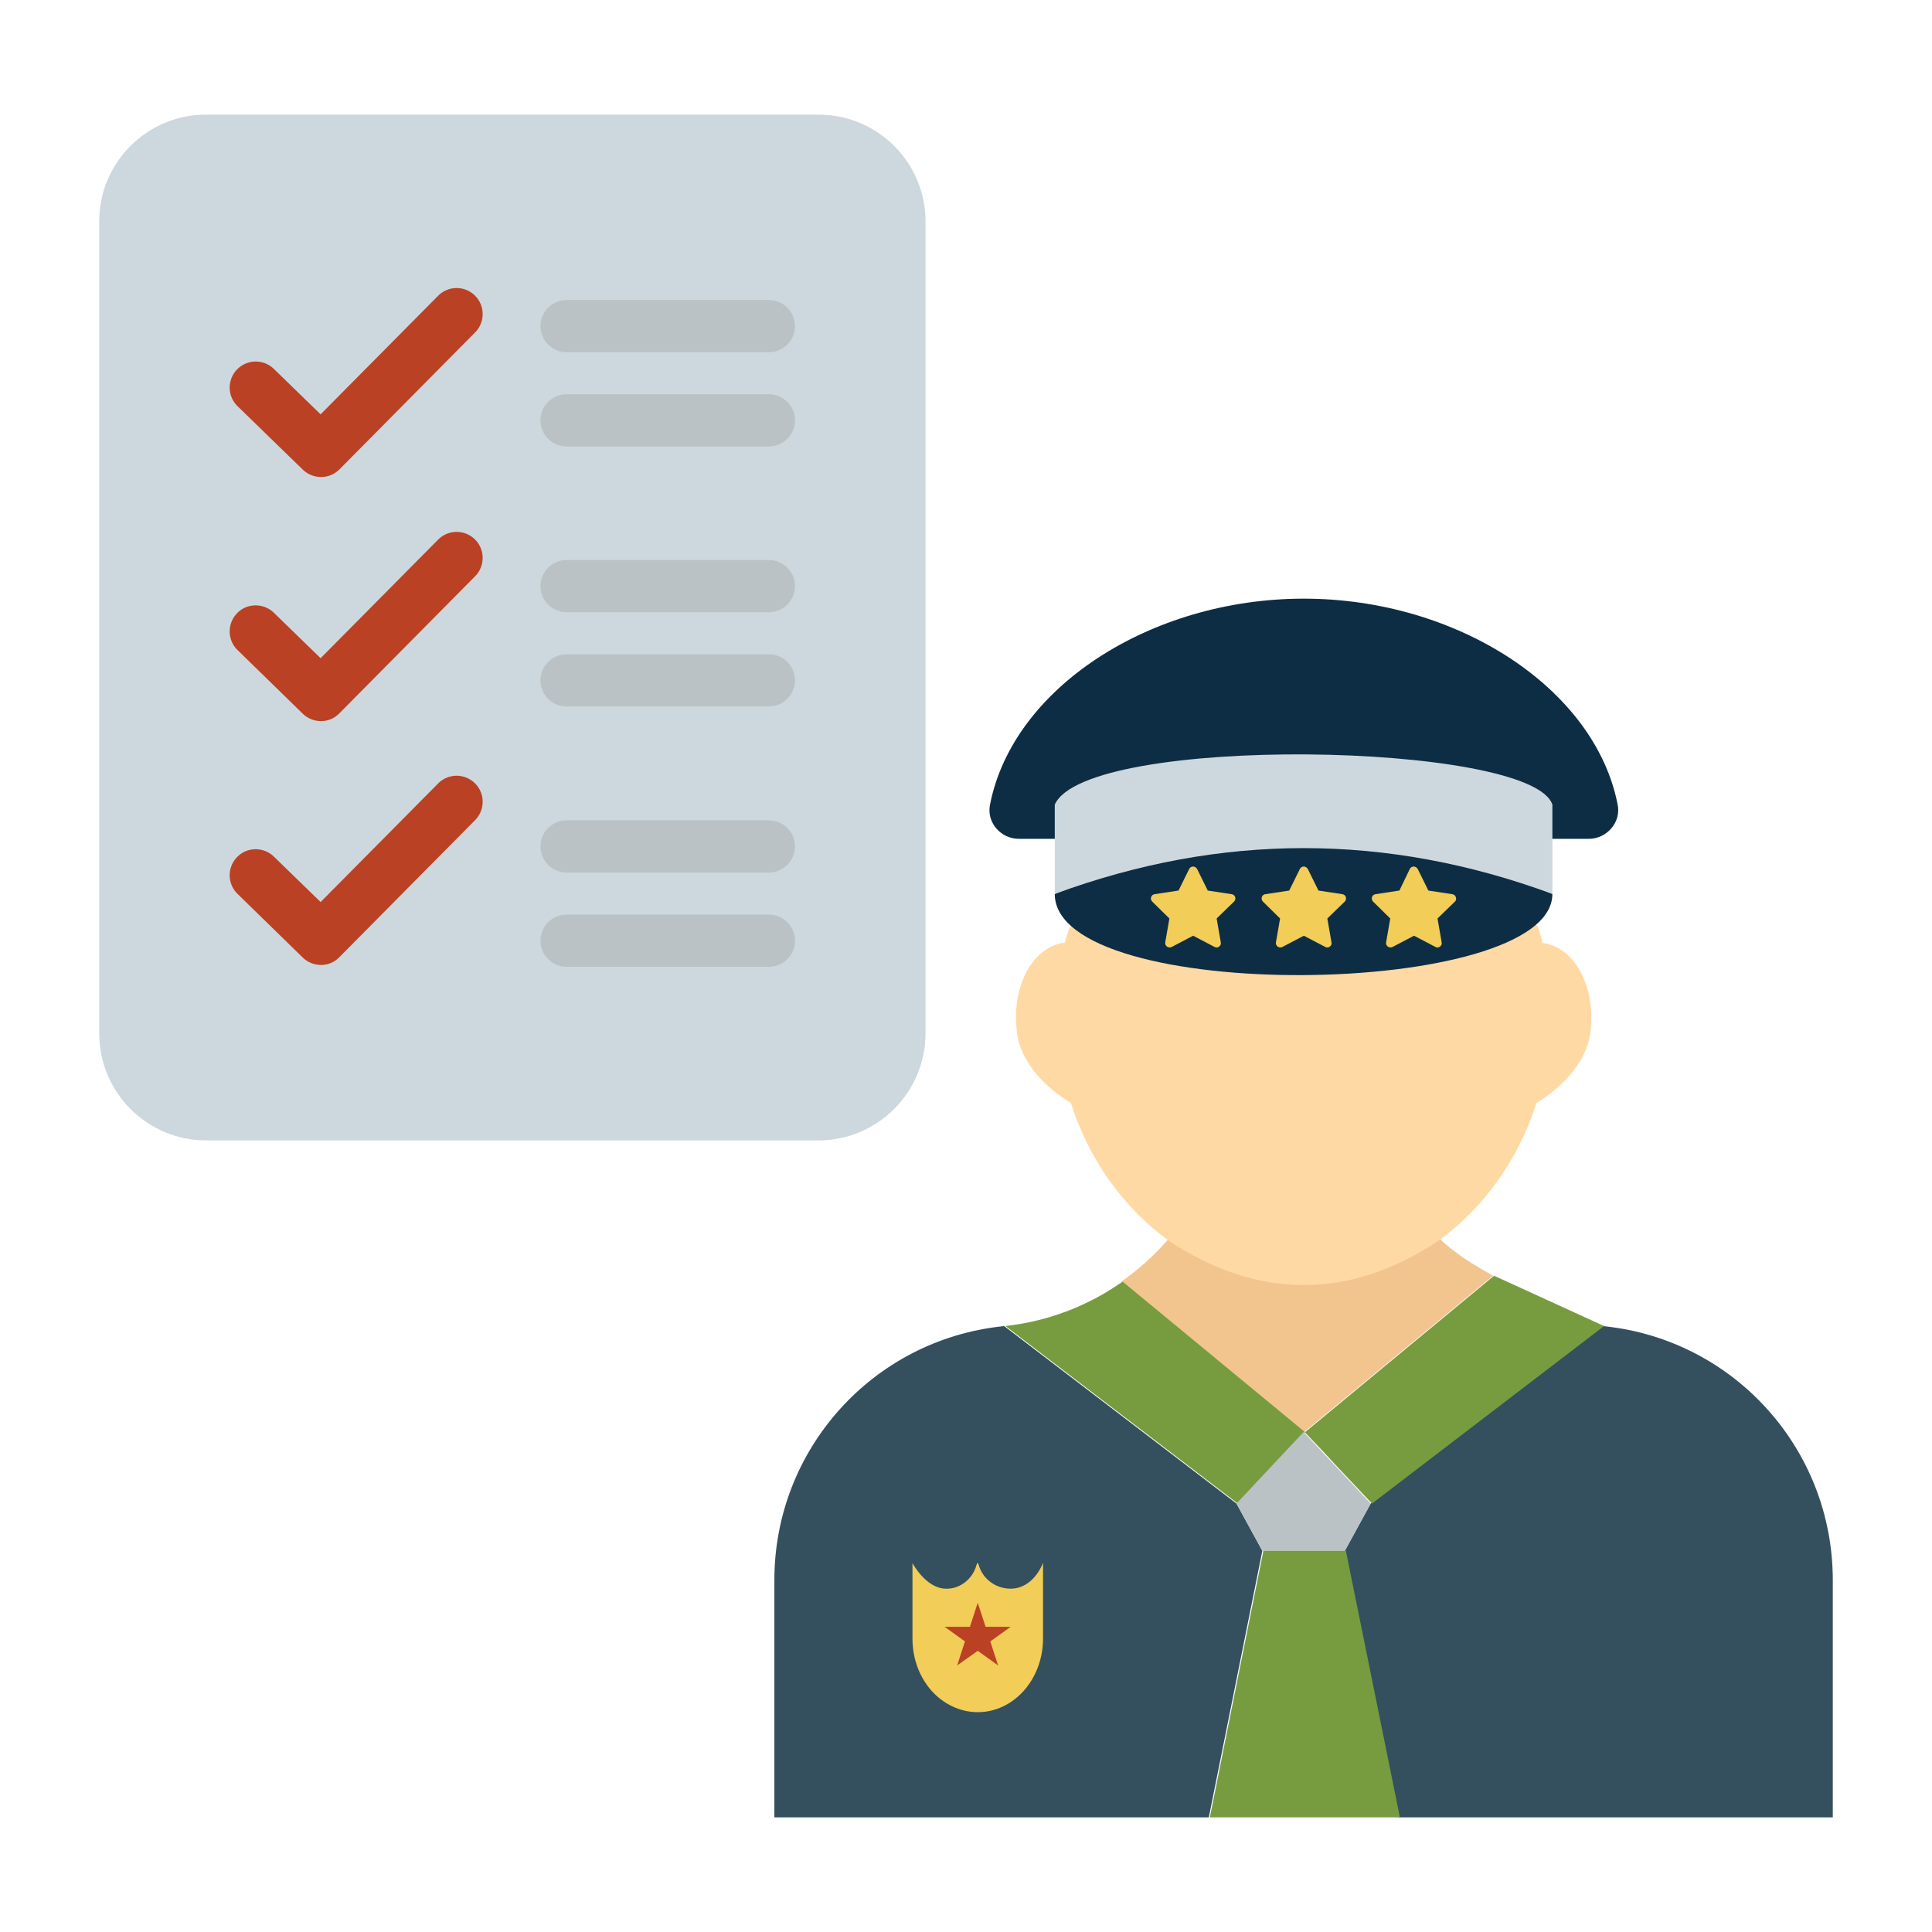 <svg viewBox="0 0 74 74" xmlns="http://www.w3.org/2000/svg"><g><path d="M35.45 8.48v31.1c0 2.26-1.84 4.1-4.1 4.1H7.89c-2.26 0-4.09-1.84-4.09-4.1V8.48c0-2.26 1.83-4.09 4.09-4.09h23.46c2.26 0 4.1 1.83 4.1 4.09z" fill="#cdd8de"></path><path d="M12.3 36.96c-.25 0-.5-.09-.7-.28l-2.5-2.44a.996.996 0 0 1-.02-1.41c.38-.4 1.02-.4 1.41-.02l1.79 1.74 4.5-4.54a.996.996 0 1 1 1.42 1.4l-5.19 5.24c-.2.21-.45.31-.71.31zM12.3 27.62c-.25 0-.5-.09-.7-.28L9.1 24.9a.996.996 0 0 1-.02-1.41c.38-.4 1.02-.4 1.41-.02l1.79 1.74 4.5-4.54a.996.996 0 1 1 1.42 1.4l-5.19 5.24c-.2.21-.45.31-.71.31zM12.3 18.27c-.25 0-.5-.09-.7-.28l-2.5-2.43a.996.996 0 1 1 1.39-1.43l1.79 1.74 4.5-4.54a.996.996 0 1 1 1.42 1.4l-5.19 5.24c-.2.2-.45.3-.71.3z" fill="#ba4124"></path><g fill="#bac2c5"><path d="M29.45 33.42H21.7c-.55 0-1-.45-1-1s.45-1 1-1h7.75c.55 0 1 .45 1 1s-.45 1-1 1zM29.45 37.03H21.7c-.55 0-1-.45-1-1s.45-1 1-1h7.75c.55 0 1 .45 1 1s-.45 1-1 1zM29.45 23.45H21.7c-.55 0-1-.45-1-1s.45-1 1-1h7.75c.55 0 1 .45 1 1s-.45 1-1 1zM29.45 27.06H21.7c-.55 0-1-.45-1-1s.45-1 1-1h7.75c.55 0 1 .45 1 1s-.45 1-1 1zM29.45 13.49H21.7c-.55 0-1-.45-1-1s.45-1 1-1h7.75c.55 0 1 .45 1 1s-.45 1-1 1zM29.45 17.1H21.7c-.55 0-1-.45-1-1s.45-1 1-1h7.75c.55 0 1 .45 1 1s-.45 1-1 1z" fill="#bac2c5"></path></g><path d="M48.35 59.4 46.3 69.61H29.66v-9.09c0-5 3.76-9.19 8.73-9.72.02 0 .04-.01.07-.01l8.9 6.8zM51.51 59.4l2.06 10.21H70.2v-9.09c0-5-3.76-9.19-8.73-9.72-.02 0-.04-.01-.07-.01l-8.9 6.8z" fill="#34505e"></path><path d="m57.19 48.86-7.25 6h-.01v-.01l-6.98-5.76c.85-.6 1.61-1.33 2.24-2.17 1.36.98 2.99 1.56 4.74 1.56s3.37-.58 4.73-1.56h.01c.55.74 1.5 1.39 2.52 1.94z" fill="#f2c58f"></path><path d="m49.98 54.85-2.57 2.74-8.9-6.8c1.34-.15 2.61-.57 3.75-1.23.26-.15.5-.31.74-.47zM61.44 50.79l-8.89 6.8-1.33-1.41-.49-.53-.75-.79 7.25-6 .01.01z" fill="#779c3f"></path><path d="m52.5 57.59-.99 1.81h-3.16l-.99-1.81 2.57-2.74z" fill="#bac2c5"></path><path d="M53.62 69.61h-7.28l2.05-10.21h3.16z" fill="#779c3f"></path><path d="M60.91 39.59c-.21 1.39-1.49 2.3-2.06 2.66-.68 2.14-2.01 4.01-3.75 5.27-1.71 1.14-3.44 1.7-5.17 1.7-1.71 0-3.43-.56-5.14-1.68-1.77-1.28-3.09-3.14-3.77-5.29-.58-.35-1.85-1.27-2.06-2.64-.15-1.04.07-2.06.58-2.74.34-.44.77-.71 1.25-.77.04-.15.08-.31.13-.45.07-.18.2-.34.37-.42s.38-.09.57-.03c5.42 1.93 10.7 1.92 16.14-.06.19-.07.4-.06.58.04.18.09.31.26.37.45.04.16.09.32.13.48.01 0 .01 0 .02.01.63.08 1.2.55 1.53 1.29.28.61.39 1.39.28 2.18z" fill="#ffd9a3"></path><path d="M59.46 32.13h1.39c.69 0 1.25-.63 1.11-1.31-.87-4.46-6.15-7.89-12.02-7.89-5.89 0-11.15 3.43-12.02 7.89-.14.68.41 1.31 1.11 1.31h1.39c6.13-1.39 12.47-1.48 19.04 0z" fill="#0d2d44"></path><path d="M40.4 34.24c0 4.26 19.06 4.03 19.06 0-6.29-2.84-12.64-2.78-19.06 0z" fill="#0d2d44"></path><path d="m51.51 34.53-.67.65.16.92c.01.06-.01.12-.07.16-.05.04-.12.04-.17.01l-.82-.43-.82.43c-.02.01-.05.02-.08.02s-.07-.01-.1-.03c-.05-.04-.08-.1-.07-.16l.16-.92-.66-.65c-.04-.04-.06-.11-.04-.17s.07-.1.13-.11l.92-.14.41-.83c.03-.06.09-.09.15-.09s.12.04.15.09l.41.83.92.14c.06.01.11.05.13.11s0 .13-.04.17zM47.27 34.53l-.67.65.16.92c.01.06-.01.12-.07.16-.05.04-.12.04-.17.01l-.82-.43-.82.43c-.02.01-.05.02-.08.02s-.07-.01-.1-.03c-.05-.04-.08-.1-.07-.16l.16-.92-.66-.65c-.04-.04-.06-.11-.04-.17s.07-.1.13-.11l.92-.14.41-.83c.03-.06.09-.09.15-.09s.12.04.15.09l.41.83.92.14c.06.01.11.05.13.11s0 .13-.04.17zM55.73 34.53l-.67.65.16.92c.01.06-.01.12-.07.16-.05.04-.12.04-.17.01l-.82-.43-.82.43c-.02.01-.05.02-.08.02s-.07-.01-.1-.03c-.05-.04-.08-.1-.07-.16l.16-.92-.66-.65c-.04-.04-.06-.11-.04-.17s.07-.1.13-.11l.92-.14.4-.83c.03-.06.09-.09.15-.09s.12.04.15.09l.41.83.92.14c.06.01.11.05.13.11.03.06.01.13-.03.17z" fill="#f2cd58"></path><path d="M59.46 30.82v3.42c-6.35-2.34-12.7-2.34-19.06 0v-3.42c1.19-2.71 18.27-2.42 19.06 0z" fill="#cdd8de"></path><path d="M39.95 59.86v2.9c0 1.56-1.12 2.82-2.5 2.82-.69 0-1.32-.32-1.77-.82-.45-.51-.73-1.21-.73-1.99v-2.9s.5.95 1.25.98c.57.03 1.06-.38 1.2-.9.03-.11.06-.11.09 0 .15.52.63.89 1.2.9.91.01 1.26-.99 1.26-.99z" fill="#f2cd58"></path><path d="m37.45 61.39.3.92h.96l-.78.56.3.92-.78-.56-.79.56.3-.92-.78-.56h.97z" fill="#ba4124"></path></g></svg>